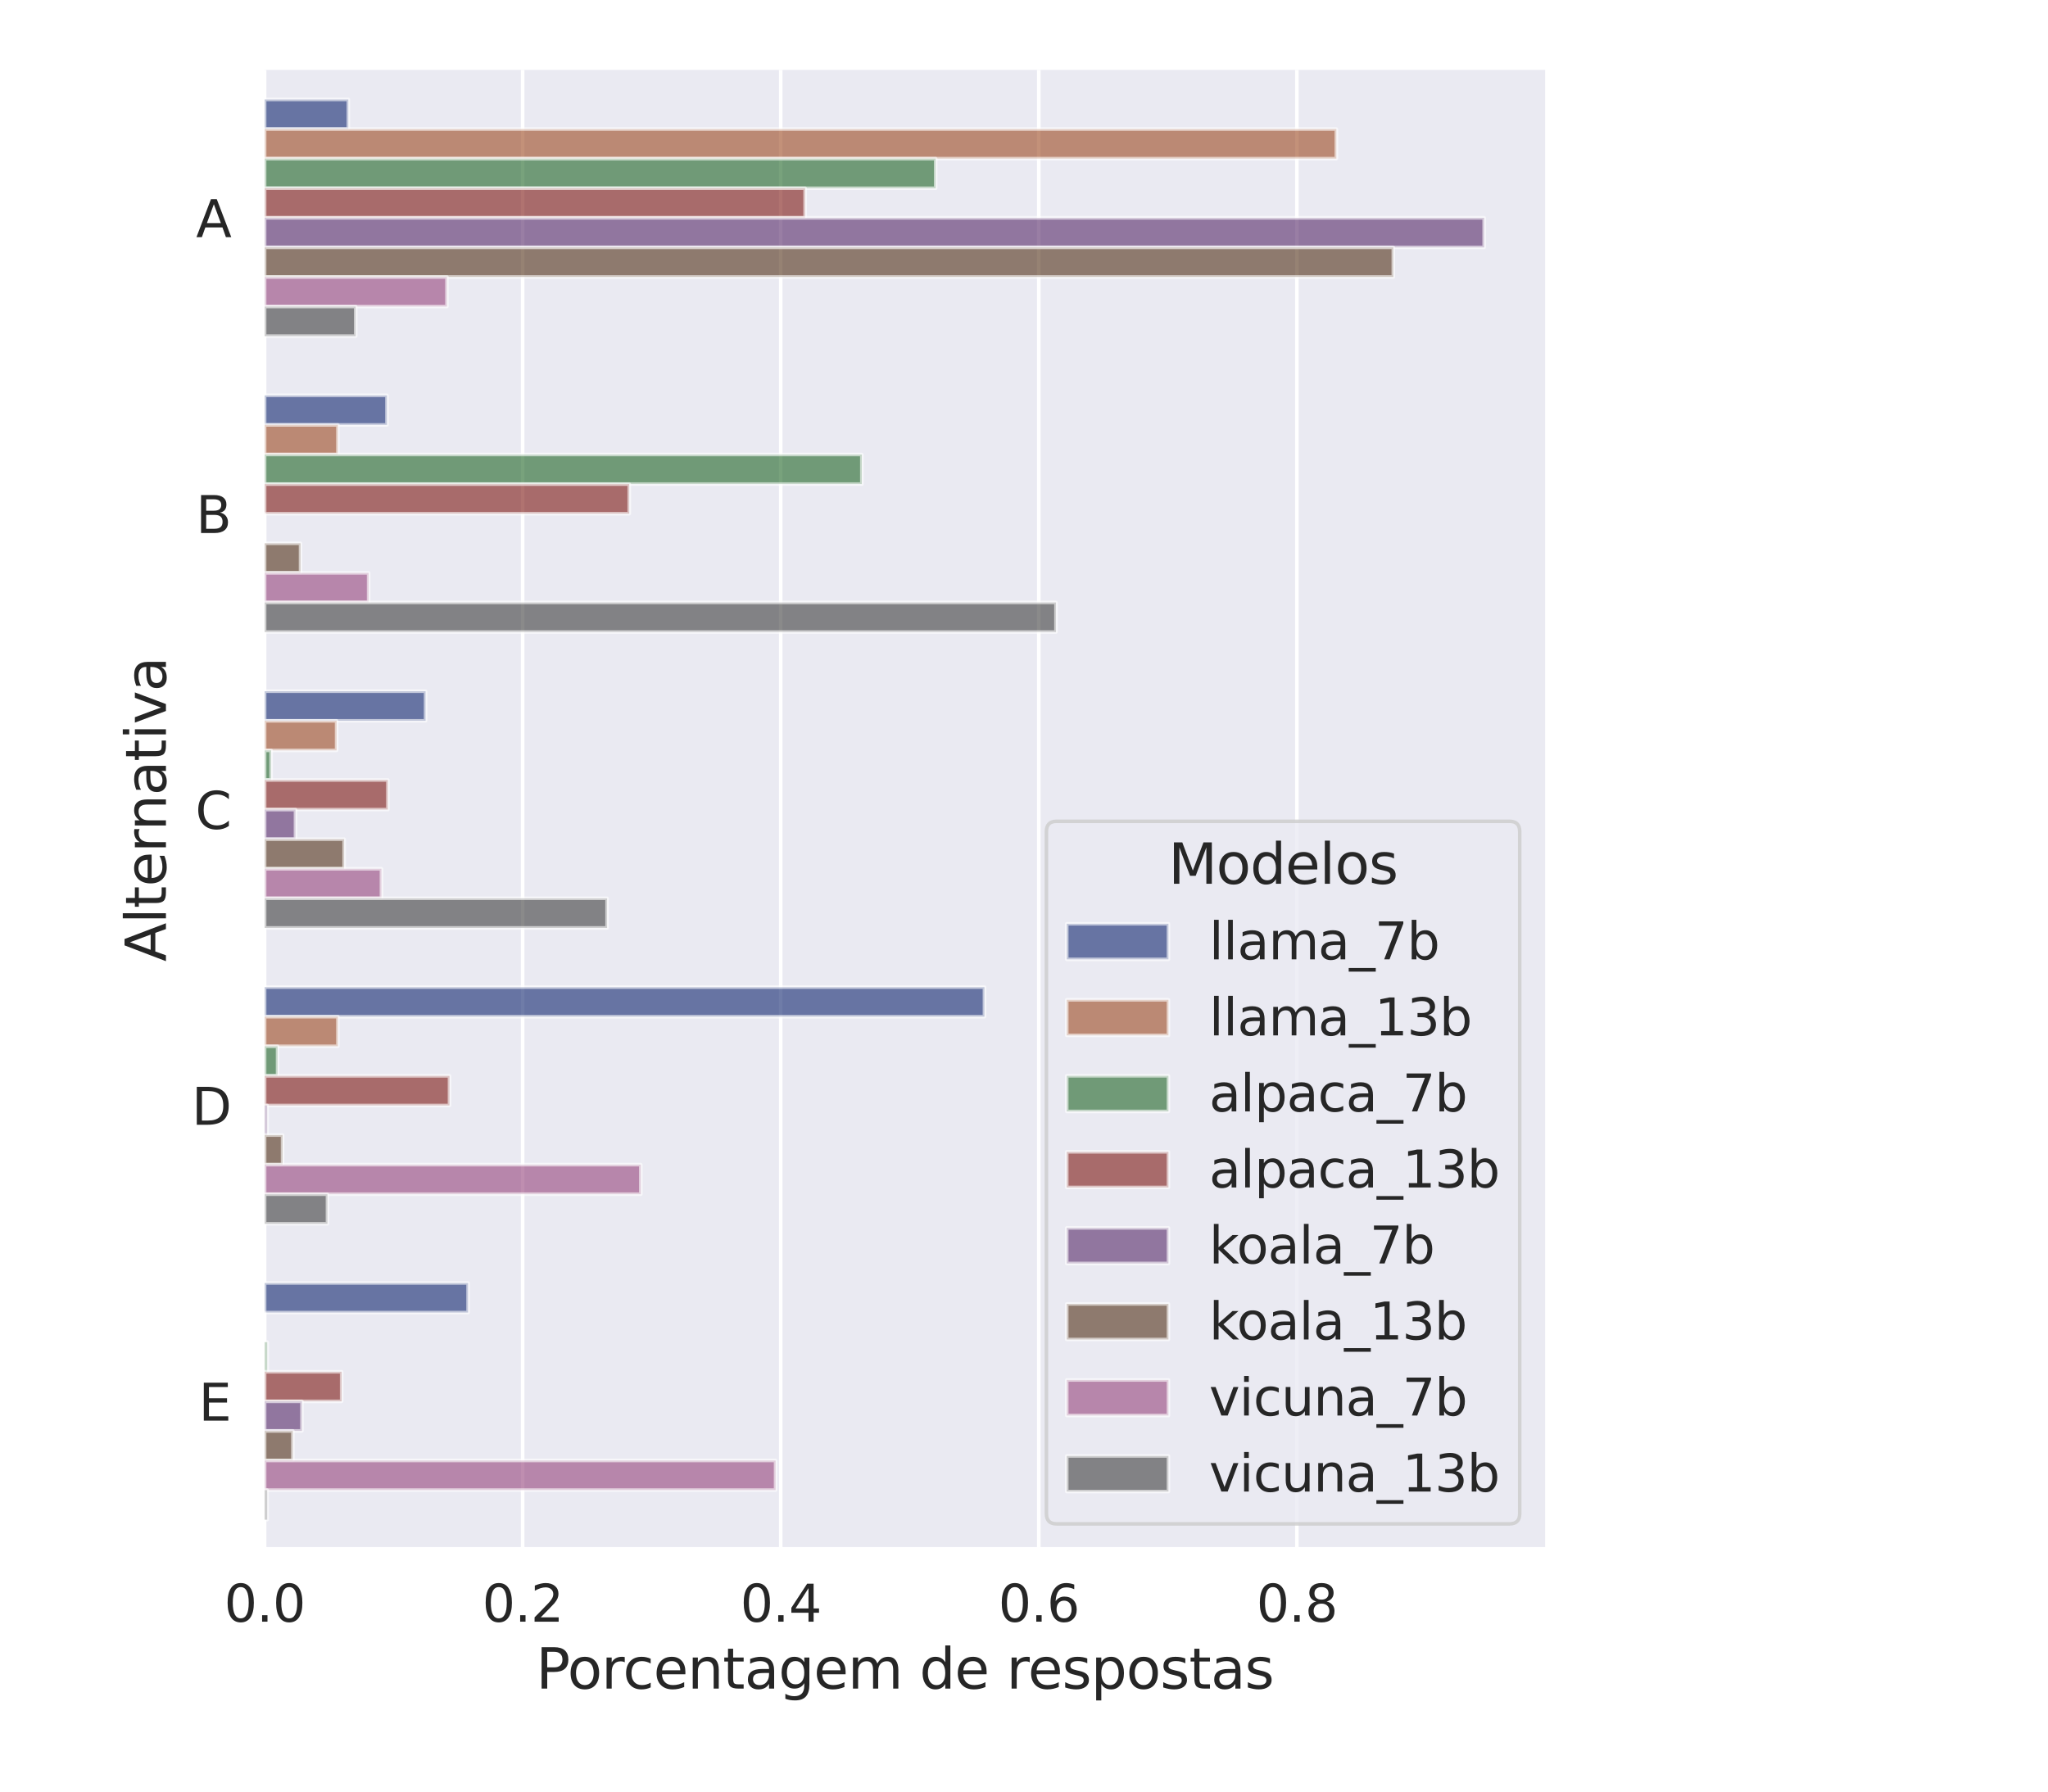 <?xml version="1.0" encoding="utf-8" standalone="no"?>
<!DOCTYPE svg PUBLIC "-//W3C//DTD SVG 1.1//EN"
  "http://www.w3.org/Graphics/SVG/1.1/DTD/svg11.dtd">
<svg xmlns:xlink="http://www.w3.org/1999/xlink" width="576pt" height="504pt" viewBox="0 0 576 504" xmlns="http://www.w3.org/2000/svg" version="1.1">
 <defs>
  <style type="text/css">*{stroke-linejoin: round; stroke-linecap: butt}</style>
 </defs>
 <g id="figure_1">
  <g id="patch_1">
   <path d="M 0 504 
L 576 504 
L 576 0 
L 0 0 
z
" style="fill: #ffffff"/>
  </g>
  <g id="axes_1">
   <g id="patch_2">
    <path d="M 74.424 435.834 
L 434.565 435.834 
L 434.565 19.656 
L 74.424 19.656 
z
" style="fill: #eaeaf2"/>
   </g>
   <g id="matplotlib.axis_1">
    <g id="xtick_1">
     <g id="line2d_1">
      <path d="M 74.424 435.834 
L 74.424 19.656 
" clip-path="url(#pa09be21df8)" style="fill: none; stroke: #ffffff; stroke-linecap: round"/>
     </g>
     <g id="text_1">
      <!-- 0.0 -->
      <g style="fill: #262626" transform="translate(63.053 456.2) scale(0.143 -0.143)">
       <defs>
        <path id="DejaVuSans-30" d="M 2034 4250 
Q 1547 4250 1301 3770 
Q 1056 3291 1056 2328 
Q 1056 1369 1301 889 
Q 1547 409 2034 409 
Q 2525 409 2770 889 
Q 3016 1369 3016 2328 
Q 3016 3291 2770 3770 
Q 2525 4250 2034 4250 
z
M 2034 4750 
Q 2819 4750 3233 4129 
Q 3647 3509 3647 2328 
Q 3647 1150 3233 529 
Q 2819 -91 2034 -91 
Q 1250 -91 836 529 
Q 422 1150 422 2328 
Q 422 3509 836 4129 
Q 1250 4750 2034 4750 
z
" transform="scale(0.016)"/>
        <path id="DejaVuSans-2e" d="M 684 794 
L 1344 794 
L 1344 0 
L 684 0 
L 684 794 
z
" transform="scale(0.016)"/>
       </defs>
       <use xlink:href="#DejaVuSans-30"/>
       <use xlink:href="#DejaVuSans-2e" x="63.623"/>
       <use xlink:href="#DejaVuSans-30" x="95.41"/>
      </g>
     </g>
    </g>
    <g id="xtick_2">
     <g id="line2d_2">
      <path d="M 147.002 435.834 
L 147.002 19.656 
" clip-path="url(#pa09be21df8)" style="fill: none; stroke: #ffffff; stroke-linecap: round"/>
     </g>
     <g id="text_2">
      <!-- 0.2 -->
      <g style="fill: #262626" transform="translate(135.631 456.2) scale(0.143 -0.143)">
       <defs>
        <path id="DejaVuSans-32" d="M 1228 531 
L 3431 531 
L 3431 0 
L 469 0 
L 469 531 
Q 828 903 1448 1529 
Q 2069 2156 2228 2338 
Q 2531 2678 2651 2914 
Q 2772 3150 2772 3378 
Q 2772 3750 2511 3984 
Q 2250 4219 1831 4219 
Q 1534 4219 1204 4116 
Q 875 4013 500 3803 
L 500 4441 
Q 881 4594 1212 4672 
Q 1544 4750 1819 4750 
Q 2544 4750 2975 4387 
Q 3406 4025 3406 3419 
Q 3406 3131 3298 2873 
Q 3191 2616 2906 2266 
Q 2828 2175 2409 1742 
Q 1991 1309 1228 531 
z
" transform="scale(0.016)"/>
       </defs>
       <use xlink:href="#DejaVuSans-30"/>
       <use xlink:href="#DejaVuSans-2e" x="63.623"/>
       <use xlink:href="#DejaVuSans-32" x="95.41"/>
      </g>
     </g>
    </g>
    <g id="xtick_3">
     <g id="line2d_3">
      <path d="M 219.58 435.834 
L 219.58 19.656 
" clip-path="url(#pa09be21df8)" style="fill: none; stroke: #ffffff; stroke-linecap: round"/>
     </g>
     <g id="text_3">
      <!-- 0.4 -->
      <g style="fill: #262626" transform="translate(208.21 456.2) scale(0.143 -0.143)">
       <defs>
        <path id="DejaVuSans-34" d="M 2419 4116 
L 825 1625 
L 2419 1625 
L 2419 4116 
z
M 2253 4666 
L 3047 4666 
L 3047 1625 
L 3713 1625 
L 3713 1100 
L 3047 1100 
L 3047 0 
L 2419 0 
L 2419 1100 
L 313 1100 
L 313 1709 
L 2253 4666 
z
" transform="scale(0.016)"/>
       </defs>
       <use xlink:href="#DejaVuSans-30"/>
       <use xlink:href="#DejaVuSans-2e" x="63.623"/>
       <use xlink:href="#DejaVuSans-34" x="95.41"/>
      </g>
     </g>
    </g>
    <g id="xtick_4">
     <g id="line2d_4">
      <path d="M 292.158 435.834 
L 292.158 19.656 
" clip-path="url(#pa09be21df8)" style="fill: none; stroke: #ffffff; stroke-linecap: round"/>
     </g>
     <g id="text_4">
      <!-- 0.6 -->
      <g style="fill: #262626" transform="translate(280.788 456.2) scale(0.143 -0.143)">
       <defs>
        <path id="DejaVuSans-36" d="M 2113 2584 
Q 1688 2584 1439 2293 
Q 1191 2003 1191 1497 
Q 1191 994 1439 701 
Q 1688 409 2113 409 
Q 2538 409 2786 701 
Q 3034 994 3034 1497 
Q 3034 2003 2786 2293 
Q 2538 2584 2113 2584 
z
M 3366 4563 
L 3366 3988 
Q 3128 4100 2886 4159 
Q 2644 4219 2406 4219 
Q 1781 4219 1451 3797 
Q 1122 3375 1075 2522 
Q 1259 2794 1537 2939 
Q 1816 3084 2150 3084 
Q 2853 3084 3261 2657 
Q 3669 2231 3669 1497 
Q 3669 778 3244 343 
Q 2819 -91 2113 -91 
Q 1303 -91 875 529 
Q 447 1150 447 2328 
Q 447 3434 972 4092 
Q 1497 4750 2381 4750 
Q 2619 4750 2861 4703 
Q 3103 4656 3366 4563 
z
" transform="scale(0.016)"/>
       </defs>
       <use xlink:href="#DejaVuSans-30"/>
       <use xlink:href="#DejaVuSans-2e" x="63.623"/>
       <use xlink:href="#DejaVuSans-36" x="95.41"/>
      </g>
     </g>
    </g>
    <g id="xtick_5">
     <g id="line2d_5">
      <path d="M 364.736 435.834 
L 364.736 19.656 
" clip-path="url(#pa09be21df8)" style="fill: none; stroke: #ffffff; stroke-linecap: round"/>
     </g>
     <g id="text_5">
      <!-- 0.8 -->
      <g style="fill: #262626" transform="translate(353.366 456.2) scale(0.143 -0.143)">
       <defs>
        <path id="DejaVuSans-38" d="M 2034 2216 
Q 1584 2216 1326 1975 
Q 1069 1734 1069 1313 
Q 1069 891 1326 650 
Q 1584 409 2034 409 
Q 2484 409 2743 651 
Q 3003 894 3003 1313 
Q 3003 1734 2745 1975 
Q 2488 2216 2034 2216 
z
M 1403 2484 
Q 997 2584 770 2862 
Q 544 3141 544 3541 
Q 544 4100 942 4425 
Q 1341 4750 2034 4750 
Q 2731 4750 3128 4425 
Q 3525 4100 3525 3541 
Q 3525 3141 3298 2862 
Q 3072 2584 2669 2484 
Q 3125 2378 3379 2068 
Q 3634 1759 3634 1313 
Q 3634 634 3220 271 
Q 2806 -91 2034 -91 
Q 1263 -91 848 271 
Q 434 634 434 1313 
Q 434 1759 690 2068 
Q 947 2378 1403 2484 
z
M 1172 3481 
Q 1172 3119 1398 2916 
Q 1625 2713 2034 2713 
Q 2441 2713 2670 2916 
Q 2900 3119 2900 3481 
Q 2900 3844 2670 4047 
Q 2441 4250 2034 4250 
Q 1625 4250 1398 4047 
Q 1172 3844 1172 3481 
z
" transform="scale(0.016)"/>
       </defs>
       <use xlink:href="#DejaVuSans-30"/>
       <use xlink:href="#DejaVuSans-2e" x="63.623"/>
       <use xlink:href="#DejaVuSans-38" x="95.41"/>
      </g>
     </g>
    </g>
    <g id="text_6">
     <!-- Porcentagem de respostas -->
     <g style="fill: #262626" transform="translate(150.761 475.027) scale(0.156 -0.156)">
      <defs>
       <path id="DejaVuSans-50" d="M 1259 4147 
L 1259 2394 
L 2053 2394 
Q 2494 2394 2734 2622 
Q 2975 2850 2975 3272 
Q 2975 3691 2734 3919 
Q 2494 4147 2053 4147 
L 1259 4147 
z
M 628 4666 
L 2053 4666 
Q 2838 4666 3239 4311 
Q 3641 3956 3641 3272 
Q 3641 2581 3239 2228 
Q 2838 1875 2053 1875 
L 1259 1875 
L 1259 0 
L 628 0 
L 628 4666 
z
" transform="scale(0.016)"/>
       <path id="DejaVuSans-6f" d="M 1959 3097 
Q 1497 3097 1228 2736 
Q 959 2375 959 1747 
Q 959 1119 1226 758 
Q 1494 397 1959 397 
Q 2419 397 2687 759 
Q 2956 1122 2956 1747 
Q 2956 2369 2687 2733 
Q 2419 3097 1959 3097 
z
M 1959 3584 
Q 2709 3584 3137 3096 
Q 3566 2609 3566 1747 
Q 3566 888 3137 398 
Q 2709 -91 1959 -91 
Q 1206 -91 779 398 
Q 353 888 353 1747 
Q 353 2609 779 3096 
Q 1206 3584 1959 3584 
z
" transform="scale(0.016)"/>
       <path id="DejaVuSans-72" d="M 2631 2963 
Q 2534 3019 2420 3045 
Q 2306 3072 2169 3072 
Q 1681 3072 1420 2755 
Q 1159 2438 1159 1844 
L 1159 0 
L 581 0 
L 581 3500 
L 1159 3500 
L 1159 2956 
Q 1341 3275 1631 3429 
Q 1922 3584 2338 3584 
Q 2397 3584 2469 3576 
Q 2541 3569 2628 3553 
L 2631 2963 
z
" transform="scale(0.016)"/>
       <path id="DejaVuSans-63" d="M 3122 3366 
L 3122 2828 
Q 2878 2963 2633 3030 
Q 2388 3097 2138 3097 
Q 1578 3097 1268 2742 
Q 959 2388 959 1747 
Q 959 1106 1268 751 
Q 1578 397 2138 397 
Q 2388 397 2633 464 
Q 2878 531 3122 666 
L 3122 134 
Q 2881 22 2623 -34 
Q 2366 -91 2075 -91 
Q 1284 -91 818 406 
Q 353 903 353 1747 
Q 353 2603 823 3093 
Q 1294 3584 2113 3584 
Q 2378 3584 2631 3529 
Q 2884 3475 3122 3366 
z
" transform="scale(0.016)"/>
       <path id="DejaVuSans-65" d="M 3597 1894 
L 3597 1613 
L 953 1613 
Q 991 1019 1311 708 
Q 1631 397 2203 397 
Q 2534 397 2845 478 
Q 3156 559 3463 722 
L 3463 178 
Q 3153 47 2828 -22 
Q 2503 -91 2169 -91 
Q 1331 -91 842 396 
Q 353 884 353 1716 
Q 353 2575 817 3079 
Q 1281 3584 2069 3584 
Q 2775 3584 3186 3129 
Q 3597 2675 3597 1894 
z
M 3022 2063 
Q 3016 2534 2758 2815 
Q 2500 3097 2075 3097 
Q 1594 3097 1305 2825 
Q 1016 2553 972 2059 
L 3022 2063 
z
" transform="scale(0.016)"/>
       <path id="DejaVuSans-6e" d="M 3513 2113 
L 3513 0 
L 2938 0 
L 2938 2094 
Q 2938 2591 2744 2837 
Q 2550 3084 2163 3084 
Q 1697 3084 1428 2787 
Q 1159 2491 1159 1978 
L 1159 0 
L 581 0 
L 581 3500 
L 1159 3500 
L 1159 2956 
Q 1366 3272 1645 3428 
Q 1925 3584 2291 3584 
Q 2894 3584 3203 3211 
Q 3513 2838 3513 2113 
z
" transform="scale(0.016)"/>
       <path id="DejaVuSans-74" d="M 1172 4494 
L 1172 3500 
L 2356 3500 
L 2356 3053 
L 1172 3053 
L 1172 1153 
Q 1172 725 1289 603 
Q 1406 481 1766 481 
L 2356 481 
L 2356 0 
L 1766 0 
Q 1100 0 847 248 
Q 594 497 594 1153 
L 594 3053 
L 172 3053 
L 172 3500 
L 594 3500 
L 594 4494 
L 1172 4494 
z
" transform="scale(0.016)"/>
       <path id="DejaVuSans-61" d="M 2194 1759 
Q 1497 1759 1228 1600 
Q 959 1441 959 1056 
Q 959 750 1161 570 
Q 1363 391 1709 391 
Q 2188 391 2477 730 
Q 2766 1069 2766 1631 
L 2766 1759 
L 2194 1759 
z
M 3341 1997 
L 3341 0 
L 2766 0 
L 2766 531 
Q 2569 213 2275 61 
Q 1981 -91 1556 -91 
Q 1019 -91 701 211 
Q 384 513 384 1019 
Q 384 1609 779 1909 
Q 1175 2209 1959 2209 
L 2766 2209 
L 2766 2266 
Q 2766 2663 2505 2880 
Q 2244 3097 1772 3097 
Q 1472 3097 1187 3025 
Q 903 2953 641 2809 
L 641 3341 
Q 956 3463 1253 3523 
Q 1550 3584 1831 3584 
Q 2591 3584 2966 3190 
Q 3341 2797 3341 1997 
z
" transform="scale(0.016)"/>
       <path id="DejaVuSans-67" d="M 2906 1791 
Q 2906 2416 2648 2759 
Q 2391 3103 1925 3103 
Q 1463 3103 1205 2759 
Q 947 2416 947 1791 
Q 947 1169 1205 825 
Q 1463 481 1925 481 
Q 2391 481 2648 825 
Q 2906 1169 2906 1791 
z
M 3481 434 
Q 3481 -459 3084 -895 
Q 2688 -1331 1869 -1331 
Q 1566 -1331 1297 -1286 
Q 1028 -1241 775 -1147 
L 775 -588 
Q 1028 -725 1275 -790 
Q 1522 -856 1778 -856 
Q 2344 -856 2625 -561 
Q 2906 -266 2906 331 
L 2906 616 
Q 2728 306 2450 153 
Q 2172 0 1784 0 
Q 1141 0 747 490 
Q 353 981 353 1791 
Q 353 2603 747 3093 
Q 1141 3584 1784 3584 
Q 2172 3584 2450 3431 
Q 2728 3278 2906 2969 
L 2906 3500 
L 3481 3500 
L 3481 434 
z
" transform="scale(0.016)"/>
       <path id="DejaVuSans-6d" d="M 3328 2828 
Q 3544 3216 3844 3400 
Q 4144 3584 4550 3584 
Q 5097 3584 5394 3201 
Q 5691 2819 5691 2113 
L 5691 0 
L 5113 0 
L 5113 2094 
Q 5113 2597 4934 2840 
Q 4756 3084 4391 3084 
Q 3944 3084 3684 2787 
Q 3425 2491 3425 1978 
L 3425 0 
L 2847 0 
L 2847 2094 
Q 2847 2600 2669 2842 
Q 2491 3084 2119 3084 
Q 1678 3084 1418 2786 
Q 1159 2488 1159 1978 
L 1159 0 
L 581 0 
L 581 3500 
L 1159 3500 
L 1159 2956 
Q 1356 3278 1631 3431 
Q 1906 3584 2284 3584 
Q 2666 3584 2933 3390 
Q 3200 3197 3328 2828 
z
" transform="scale(0.016)"/>
       <path id="DejaVuSans-20" transform="scale(0.016)"/>
       <path id="DejaVuSans-64" d="M 2906 2969 
L 2906 4863 
L 3481 4863 
L 3481 0 
L 2906 0 
L 2906 525 
Q 2725 213 2448 61 
Q 2172 -91 1784 -91 
Q 1150 -91 751 415 
Q 353 922 353 1747 
Q 353 2572 751 3078 
Q 1150 3584 1784 3584 
Q 2172 3584 2448 3432 
Q 2725 3281 2906 2969 
z
M 947 1747 
Q 947 1113 1208 752 
Q 1469 391 1925 391 
Q 2381 391 2643 752 
Q 2906 1113 2906 1747 
Q 2906 2381 2643 2742 
Q 2381 3103 1925 3103 
Q 1469 3103 1208 2742 
Q 947 2381 947 1747 
z
" transform="scale(0.016)"/>
       <path id="DejaVuSans-73" d="M 2834 3397 
L 2834 2853 
Q 2591 2978 2328 3040 
Q 2066 3103 1784 3103 
Q 1356 3103 1142 2972 
Q 928 2841 928 2578 
Q 928 2378 1081 2264 
Q 1234 2150 1697 2047 
L 1894 2003 
Q 2506 1872 2764 1633 
Q 3022 1394 3022 966 
Q 3022 478 2636 193 
Q 2250 -91 1575 -91 
Q 1294 -91 989 -36 
Q 684 19 347 128 
L 347 722 
Q 666 556 975 473 
Q 1284 391 1588 391 
Q 1994 391 2212 530 
Q 2431 669 2431 922 
Q 2431 1156 2273 1281 
Q 2116 1406 1581 1522 
L 1381 1569 
Q 847 1681 609 1914 
Q 372 2147 372 2553 
Q 372 3047 722 3315 
Q 1072 3584 1716 3584 
Q 2034 3584 2315 3537 
Q 2597 3491 2834 3397 
z
" transform="scale(0.016)"/>
       <path id="DejaVuSans-70" d="M 1159 525 
L 1159 -1331 
L 581 -1331 
L 581 3500 
L 1159 3500 
L 1159 2969 
Q 1341 3281 1617 3432 
Q 1894 3584 2278 3584 
Q 2916 3584 3314 3078 
Q 3713 2572 3713 1747 
Q 3713 922 3314 415 
Q 2916 -91 2278 -91 
Q 1894 -91 1617 61 
Q 1341 213 1159 525 
z
M 3116 1747 
Q 3116 2381 2855 2742 
Q 2594 3103 2138 3103 
Q 1681 3103 1420 2742 
Q 1159 2381 1159 1747 
Q 1159 1113 1420 752 
Q 1681 391 2138 391 
Q 2594 391 2855 752 
Q 3116 1113 3116 1747 
z
" transform="scale(0.016)"/>
      </defs>
      <use xlink:href="#DejaVuSans-50"/>
      <use xlink:href="#DejaVuSans-6f" x="56.678"/>
      <use xlink:href="#DejaVuSans-72" x="117.859"/>
      <use xlink:href="#DejaVuSans-63" x="156.723"/>
      <use xlink:href="#DejaVuSans-65" x="211.703"/>
      <use xlink:href="#DejaVuSans-6e" x="273.227"/>
      <use xlink:href="#DejaVuSans-74" x="336.605"/>
      <use xlink:href="#DejaVuSans-61" x="375.814"/>
      <use xlink:href="#DejaVuSans-67" x="437.094"/>
      <use xlink:href="#DejaVuSans-65" x="500.57"/>
      <use xlink:href="#DejaVuSans-6d" x="562.094"/>
      <use xlink:href="#DejaVuSans-20" x="659.506"/>
      <use xlink:href="#DejaVuSans-64" x="691.293"/>
      <use xlink:href="#DejaVuSans-65" x="754.77"/>
      <use xlink:href="#DejaVuSans-20" x="816.293"/>
      <use xlink:href="#DejaVuSans-72" x="848.08"/>
      <use xlink:href="#DejaVuSans-65" x="886.943"/>
      <use xlink:href="#DejaVuSans-73" x="948.467"/>
      <use xlink:href="#DejaVuSans-70" x="1000.566"/>
      <use xlink:href="#DejaVuSans-6f" x="1064.043"/>
      <use xlink:href="#DejaVuSans-73" x="1125.225"/>
      <use xlink:href="#DejaVuSans-74" x="1177.324"/>
      <use xlink:href="#DejaVuSans-61" x="1216.533"/>
      <use xlink:href="#DejaVuSans-73" x="1277.812"/>
     </g>
    </g>
   </g>
   <g id="matplotlib.axis_2">
    <g id="ytick_1">
     <g id="text_7">
      <!-- A -->
      <g style="fill: #262626" transform="translate(55.142 66.707) scale(0.143 -0.143)">
       <defs>
        <path id="DejaVuSans-41" d="M 2188 4044 
L 1331 1722 
L 3047 1722 
L 2188 4044 
z
M 1831 4666 
L 2547 4666 
L 4325 0 
L 3669 0 
L 3244 1197 
L 1141 1197 
L 716 0 
L 50 0 
L 1831 4666 
z
" transform="scale(0.016)"/>
       </defs>
       <use xlink:href="#DejaVuSans-41"/>
      </g>
     </g>
    </g>
    <g id="ytick_2">
     <g id="text_8">
      <!-- B -->
      <g style="fill: #262626" transform="translate(55.113 149.942) scale(0.143 -0.143)">
       <defs>
        <path id="DejaVuSans-42" d="M 1259 2228 
L 1259 519 
L 2272 519 
Q 2781 519 3026 730 
Q 3272 941 3272 1375 
Q 3272 1813 3026 2020 
Q 2781 2228 2272 2228 
L 1259 2228 
z
M 1259 4147 
L 1259 2741 
L 2194 2741 
Q 2656 2741 2882 2914 
Q 3109 3088 3109 3444 
Q 3109 3797 2882 3972 
Q 2656 4147 2194 4147 
L 1259 4147 
z
M 628 4666 
L 2241 4666 
Q 2963 4666 3353 4366 
Q 3744 4066 3744 3513 
Q 3744 3084 3544 2831 
Q 3344 2578 2956 2516 
Q 3422 2416 3680 2098 
Q 3938 1781 3938 1306 
Q 3938 681 3513 340 
Q 3088 0 2303 0 
L 628 0 
L 628 4666 
z
" transform="scale(0.016)"/>
       </defs>
       <use xlink:href="#DejaVuSans-42"/>
      </g>
     </g>
    </g>
    <g id="ytick_3">
     <g id="text_9">
      <!-- C -->
      <g style="fill: #262626" transform="translate(54.939 233.178) scale(0.143 -0.143)">
       <defs>
        <path id="DejaVuSans-43" d="M 4122 4306 
L 4122 3641 
Q 3803 3938 3442 4084 
Q 3081 4231 2675 4231 
Q 1875 4231 1450 3742 
Q 1025 3253 1025 2328 
Q 1025 1406 1450 917 
Q 1875 428 2675 428 
Q 3081 428 3442 575 
Q 3803 722 4122 1019 
L 4122 359 
Q 3791 134 3420 21 
Q 3050 -91 2638 -91 
Q 1578 -91 968 557 
Q 359 1206 359 2328 
Q 359 3453 968 4101 
Q 1578 4750 2638 4750 
Q 3056 4750 3426 4639 
Q 3797 4528 4122 4306 
z
" transform="scale(0.016)"/>
       </defs>
       <use xlink:href="#DejaVuSans-43"/>
      </g>
     </g>
    </g>
    <g id="ytick_4">
     <g id="text_10">
      <!-- D -->
      <g style="fill: #262626" transform="translate(53.913 316.413) scale(0.143 -0.143)">
       <defs>
        <path id="DejaVuSans-44" d="M 1259 4147 
L 1259 519 
L 2022 519 
Q 2988 519 3436 956 
Q 3884 1394 3884 2338 
Q 3884 3275 3436 3711 
Q 2988 4147 2022 4147 
L 1259 4147 
z
M 628 4666 
L 1925 4666 
Q 3281 4666 3915 4102 
Q 4550 3538 4550 2338 
Q 4550 1131 3912 565 
Q 3275 0 1925 0 
L 628 0 
L 628 4666 
z
" transform="scale(0.016)"/>
       </defs>
       <use xlink:href="#DejaVuSans-44"/>
      </g>
     </g>
    </g>
    <g id="ytick_5">
     <g id="text_11">
      <!-- E -->
      <g style="fill: #262626" transform="translate(55.888 399.649) scale(0.143 -0.143)">
       <defs>
        <path id="DejaVuSans-45" d="M 628 4666 
L 3578 4666 
L 3578 4134 
L 1259 4134 
L 1259 2753 
L 3481 2753 
L 3481 2222 
L 1259 2222 
L 1259 531 
L 3634 531 
L 3634 0 
L 628 0 
L 628 4666 
z
" transform="scale(0.016)"/>
       </defs>
       <use xlink:href="#DejaVuSans-45"/>
      </g>
     </g>
    </g>
    <g id="text_12">
     <!-- Alternativa -->
     <g style="fill: #262626" transform="translate(46.669 270.519) rotate(-90) scale(0.156 -0.156)">
      <defs>
       <path id="DejaVuSans-6c" d="M 603 4863 
L 1178 4863 
L 1178 0 
L 603 0 
L 603 4863 
z
" transform="scale(0.016)"/>
       <path id="DejaVuSans-69" d="M 603 3500 
L 1178 3500 
L 1178 0 
L 603 0 
L 603 3500 
z
M 603 4863 
L 1178 4863 
L 1178 4134 
L 603 4134 
L 603 4863 
z
" transform="scale(0.016)"/>
       <path id="DejaVuSans-76" d="M 191 3500 
L 800 3500 
L 1894 563 
L 2988 3500 
L 3597 3500 
L 2284 0 
L 1503 0 
L 191 3500 
z
" transform="scale(0.016)"/>
      </defs>
      <use xlink:href="#DejaVuSans-41"/>
      <use xlink:href="#DejaVuSans-6c" x="68.408"/>
      <use xlink:href="#DejaVuSans-74" x="96.191"/>
      <use xlink:href="#DejaVuSans-65" x="135.4"/>
      <use xlink:href="#DejaVuSans-72" x="196.924"/>
      <use xlink:href="#DejaVuSans-6e" x="236.287"/>
      <use xlink:href="#DejaVuSans-61" x="299.666"/>
      <use xlink:href="#DejaVuSans-74" x="360.945"/>
      <use xlink:href="#DejaVuSans-69" x="400.154"/>
      <use xlink:href="#DejaVuSans-76" x="427.938"/>
      <use xlink:href="#DejaVuSans-61" x="487.117"/>
     </g>
    </g>
   </g>
   <g id="patch_3">
    <path d="M 74.424 27.98 
L 97.965 27.98 
L 97.965 36.303 
L 74.424 36.303 
z
" clip-path="url(#pa09be21df8)" style="fill: #10256f; opacity: 0.6; stroke: #ffffff; stroke-linejoin: miter"/>
   </g>
   <g id="patch_4">
    <path d="M 74.424 111.215 
L 108.83 111.215 
L 108.83 119.539 
L 74.424 119.539 
z
" clip-path="url(#pa09be21df8)" style="fill: #10256f; opacity: 0.6; stroke: #ffffff; stroke-linejoin: miter"/>
   </g>
   <g id="patch_5">
    <path d="M 74.424 194.451 
L 119.695 194.451 
L 119.695 202.774 
L 74.424 202.774 
z
" clip-path="url(#pa09be21df8)" style="fill: #10256f; opacity: 0.6; stroke: #ffffff; stroke-linejoin: miter"/>
   </g>
   <g id="patch_6">
    <path d="M 74.424 277.686 
L 276.875 277.686 
L 276.875 286.01 
L 74.424 286.01 
z
" clip-path="url(#pa09be21df8)" style="fill: #10256f; opacity: 0.6; stroke: #ffffff; stroke-linejoin: miter"/>
   </g>
   <g id="patch_7">
    <path d="M 74.424 360.922 
L 131.646 360.922 
L 131.646 369.246 
L 74.424 369.246 
z
" clip-path="url(#pa09be21df8)" style="fill: #10256f; opacity: 0.6; stroke: #ffffff; stroke-linejoin: miter"/>
   </g>
   <g id="patch_8">
    <path d="M 74.424 36.303 
L 375.851 36.303 
L 375.851 44.627 
L 74.424 44.627 
z
" clip-path="url(#pa09be21df8)" style="fill: #9c4821; opacity: 0.6; stroke: #ffffff; stroke-linejoin: miter"/>
   </g>
   <g id="patch_9">
    <path d="M 74.424 119.539 
L 95.034 119.539 
L 95.034 127.862 
L 74.424 127.862 
z
" clip-path="url(#pa09be21df8)" style="fill: #9c4821; opacity: 0.6; stroke: #ffffff; stroke-linejoin: miter"/>
   </g>
   <g id="patch_10">
    <path d="M 74.424 202.774 
L 94.666 202.774 
L 94.666 211.098 
L 74.424 211.098 
z
" clip-path="url(#pa09be21df8)" style="fill: #9c4821; opacity: 0.6; stroke: #ffffff; stroke-linejoin: miter"/>
   </g>
   <g id="patch_11">
    <path d="M 74.424 286.01 
L 95.034 286.01 
L 95.034 294.333 
L 74.424 294.333 
z
" clip-path="url(#pa09be21df8)" style="fill: #9c4821; opacity: 0.6; stroke: #ffffff; stroke-linejoin: miter"/>
   </g>
   <g id="patch_12">
    <path d="M 74.424 369.246 
L 74.424 369.246 
L 74.424 377.569 
L 74.424 377.569 
z
" clip-path="url(#pa09be21df8)" style="fill: #9c4821; opacity: 0.6; stroke: #ffffff; stroke-linejoin: miter"/>
   </g>
   <g id="patch_13">
    <path d="M 74.424 44.627 
L 263.156 44.627 
L 263.156 52.95 
L 74.424 52.95 
z
" clip-path="url(#pa09be21df8)" style="fill: #1e6525; opacity: 0.6; stroke: #ffffff; stroke-linejoin: miter"/>
   </g>
   <g id="patch_14">
    <path d="M 74.424 127.862 
L 242.388 127.862 
L 242.388 136.186 
L 74.424 136.186 
z
" clip-path="url(#pa09be21df8)" style="fill: #1e6525; opacity: 0.6; stroke: #ffffff; stroke-linejoin: miter"/>
   </g>
   <g id="patch_15">
    <path d="M 74.424 211.098 
L 76.246 211.098 
L 76.246 219.421 
L 74.424 219.421 
z
" clip-path="url(#pa09be21df8)" style="fill: #1e6525; opacity: 0.6; stroke: #ffffff; stroke-linejoin: miter"/>
   </g>
   <g id="patch_16">
    <path d="M 74.424 294.333 
L 78.067 294.333 
L 78.067 302.657 
L 74.424 302.657 
z
" clip-path="url(#pa09be21df8)" style="fill: #1e6525; opacity: 0.6; stroke: #ffffff; stroke-linejoin: miter"/>
   </g>
   <g id="patch_17">
    <path d="M 74.424 377.569 
L 75.153 377.569 
L 75.153 385.893 
L 74.424 385.893 
z
" clip-path="url(#pa09be21df8)" style="fill: #1e6525; opacity: 0.6; stroke: #ffffff; stroke-linejoin: miter"/>
   </g>
   <g id="patch_18">
    <path d="M 74.424 52.95 
L 226.441 52.95 
L 226.441 61.274 
L 74.424 61.274 
z
" clip-path="url(#pa09be21df8)" style="fill: #7b1711; opacity: 0.6; stroke: #ffffff; stroke-linejoin: miter"/>
   </g>
   <g id="patch_19">
    <path d="M 74.424 136.186 
L 176.972 136.186 
L 176.972 144.509 
L 74.424 144.509 
z
" clip-path="url(#pa09be21df8)" style="fill: #7b1711; opacity: 0.6; stroke: #ffffff; stroke-linejoin: miter"/>
   </g>
   <g id="patch_20">
    <path d="M 74.424 219.421 
L 109.088 219.421 
L 109.088 227.745 
L 74.424 227.745 
z
" clip-path="url(#pa09be21df8)" style="fill: #7b1711; opacity: 0.6; stroke: #ffffff; stroke-linejoin: miter"/>
   </g>
   <g id="patch_21">
    <path d="M 74.424 302.657 
L 126.42 302.657 
L 126.42 310.981 
L 74.424 310.981 
z
" clip-path="url(#pa09be21df8)" style="fill: #7b1711; opacity: 0.6; stroke: #ffffff; stroke-linejoin: miter"/>
   </g>
   <g id="patch_22">
    <path d="M 74.424 385.893 
L 96.089 385.893 
L 96.089 394.216 
L 74.424 394.216 
z
" clip-path="url(#pa09be21df8)" style="fill: #7b1711; opacity: 0.6; stroke: #ffffff; stroke-linejoin: miter"/>
   </g>
   <g id="patch_23">
    <path d="M 74.424 61.274 
L 417.415 61.274 
L 417.415 69.597 
L 74.424 69.597 
z
" clip-path="url(#pa09be21df8)" style="fill: #552867; opacity: 0.6; stroke: #ffffff; stroke-linejoin: miter"/>
   </g>
   <g id="patch_24">
    <path d="M 74.424 144.509 
L 74.424 144.509 
L 74.424 152.833 
L 74.424 152.833 
z
" clip-path="url(#pa09be21df8)" style="fill: #552867; opacity: 0.6; stroke: #ffffff; stroke-linejoin: miter"/>
   </g>
   <g id="patch_25">
    <path d="M 74.424 227.745 
L 83.107 227.745 
L 83.107 236.069 
L 74.424 236.069 
z
" clip-path="url(#pa09be21df8)" style="fill: #552867; opacity: 0.6; stroke: #ffffff; stroke-linejoin: miter"/>
   </g>
   <g id="patch_26">
    <path d="M 74.424 310.981 
L 75.148 310.981 
L 75.148 319.304 
L 74.424 319.304 
z
" clip-path="url(#pa09be21df8)" style="fill: #552867; opacity: 0.6; stroke: #ffffff; stroke-linejoin: miter"/>
   </g>
   <g id="patch_27">
    <path d="M 74.424 394.216 
L 84.916 394.216 
L 84.916 402.54 
L 74.424 402.54 
z
" clip-path="url(#pa09be21df8)" style="fill: #552867; opacity: 0.6; stroke: #ffffff; stroke-linejoin: miter"/>
   </g>
   <g id="patch_28">
    <path d="M 74.424 69.597 
L 391.863 69.597 
L 391.863 77.921 
L 74.424 77.921 
z
" clip-path="url(#pa09be21df8)" style="fill: #503016; opacity: 0.6; stroke: #ffffff; stroke-linejoin: miter"/>
   </g>
   <g id="patch_29">
    <path d="M 74.424 152.833 
L 84.524 152.833 
L 84.524 161.157 
L 74.424 161.157 
z
" clip-path="url(#pa09be21df8)" style="fill: #503016; opacity: 0.6; stroke: #ffffff; stroke-linejoin: miter"/>
   </g>
   <g id="patch_30">
    <path d="M 74.424 236.069 
L 96.789 236.069 
L 96.789 244.392 
L 74.424 244.392 
z
" clip-path="url(#pa09be21df8)" style="fill: #503016; opacity: 0.6; stroke: #ffffff; stroke-linejoin: miter"/>
   </g>
   <g id="patch_31">
    <path d="M 74.424 319.304 
L 79.474 319.304 
L 79.474 327.628 
L 74.424 327.628 
z
" clip-path="url(#pa09be21df8)" style="fill: #503016; opacity: 0.6; stroke: #ffffff; stroke-linejoin: miter"/>
   </g>
   <g id="patch_32">
    <path d="M 74.424 402.54 
L 82.36 402.54 
L 82.36 410.863 
L 74.424 410.863 
z
" clip-path="url(#pa09be21df8)" style="fill: #503016; opacity: 0.6; stroke: #ffffff; stroke-linejoin: miter"/>
   </g>
   <g id="patch_33">
    <path d="M 74.424 77.921 
L 125.698 77.921 
L 125.698 86.244 
L 74.424 86.244 
z
" clip-path="url(#pa09be21df8)" style="fill: #94437c; opacity: 0.6; stroke: #ffffff; stroke-linejoin: miter"/>
   </g>
   <g id="patch_34">
    <path d="M 74.424 161.157 
L 103.672 161.157 
L 103.672 169.48 
L 74.424 169.48 
z
" clip-path="url(#pa09be21df8)" style="fill: #94437c; opacity: 0.6; stroke: #ffffff; stroke-linejoin: miter"/>
   </g>
   <g id="patch_35">
    <path d="M 74.424 244.392 
L 107.283 244.392 
L 107.283 252.716 
L 74.424 252.716 
z
" clip-path="url(#pa09be21df8)" style="fill: #94437c; opacity: 0.6; stroke: #ffffff; stroke-linejoin: miter"/>
   </g>
   <g id="patch_36">
    <path d="M 74.424 327.628 
L 180.222 327.628 
L 180.222 335.951 
L 74.424 335.951 
z
" clip-path="url(#pa09be21df8)" style="fill: #94437c; opacity: 0.6; stroke: #ffffff; stroke-linejoin: miter"/>
   </g>
   <g id="patch_37">
    <path d="M 74.424 410.863 
L 218.136 410.863 
L 218.136 419.187 
L 74.424 419.187 
z
" clip-path="url(#pa09be21df8)" style="fill: #94437c; opacity: 0.6; stroke: #ffffff; stroke-linejoin: miter"/>
   </g>
   <g id="patch_38">
    <path d="M 74.424 86.244 
L 100.036 86.244 
L 100.036 94.568 
L 74.424 94.568 
z
" clip-path="url(#pa09be21df8)" style="fill: #3c3c3c; opacity: 0.6; stroke: #ffffff; stroke-linejoin: miter"/>
   </g>
   <g id="patch_39">
    <path d="M 74.424 169.48 
L 296.992 169.48 
L 296.992 177.804 
L 74.424 177.804 
z
" clip-path="url(#pa09be21df8)" style="fill: #3c3c3c; opacity: 0.6; stroke: #ffffff; stroke-linejoin: miter"/>
   </g>
   <g id="patch_40">
    <path d="M 74.424 252.716 
L 170.738 252.716 
L 170.738 261.039 
L 74.424 261.039 
z
" clip-path="url(#pa09be21df8)" style="fill: #3c3c3c; opacity: 0.6; stroke: #ffffff; stroke-linejoin: miter"/>
   </g>
   <g id="patch_41">
    <path d="M 74.424 335.951 
L 92.1 335.951 
L 92.1 344.275 
L 74.424 344.275 
z
" clip-path="url(#pa09be21df8)" style="fill: #3c3c3c; opacity: 0.6; stroke: #ffffff; stroke-linejoin: miter"/>
   </g>
   <g id="patch_42">
    <path d="M 74.424 419.187 
L 75.145 419.187 
L 75.145 427.51 
L 74.424 427.51 
z
" clip-path="url(#pa09be21df8)" style="fill: #3c3c3c; opacity: 0.6; stroke: #ffffff; stroke-linejoin: miter"/>
   </g>
   <g id="line2d_6">
    <path clip-path="url(#pa09be21df8)" style="fill: none; stroke: #424242; stroke-width: 2.7; stroke-linecap: round"/>
   </g>
   <g id="line2d_7">
    <path clip-path="url(#pa09be21df8)" style="fill: none; stroke: #424242; stroke-width: 2.7; stroke-linecap: round"/>
   </g>
   <g id="line2d_8">
    <path clip-path="url(#pa09be21df8)" style="fill: none; stroke: #424242; stroke-width: 2.7; stroke-linecap: round"/>
   </g>
   <g id="line2d_9">
    <path clip-path="url(#pa09be21df8)" style="fill: none; stroke: #424242; stroke-width: 2.7; stroke-linecap: round"/>
   </g>
   <g id="line2d_10">
    <path clip-path="url(#pa09be21df8)" style="fill: none; stroke: #424242; stroke-width: 2.7; stroke-linecap: round"/>
   </g>
   <g id="line2d_11">
    <path clip-path="url(#pa09be21df8)" style="fill: none; stroke: #424242; stroke-width: 2.7; stroke-linecap: round"/>
   </g>
   <g id="line2d_12">
    <path clip-path="url(#pa09be21df8)" style="fill: none; stroke: #424242; stroke-width: 2.7; stroke-linecap: round"/>
   </g>
   <g id="line2d_13">
    <path clip-path="url(#pa09be21df8)" style="fill: none; stroke: #424242; stroke-width: 2.7; stroke-linecap: round"/>
   </g>
   <g id="line2d_14">
    <path clip-path="url(#pa09be21df8)" style="fill: none; stroke: #424242; stroke-width: 2.7; stroke-linecap: round"/>
   </g>
   <g id="line2d_15">
    <path clip-path="url(#pa09be21df8)" style="fill: none; stroke: #424242; stroke-width: 2.7; stroke-linecap: round"/>
   </g>
   <g id="line2d_16">
    <path clip-path="url(#pa09be21df8)" style="fill: none; stroke: #424242; stroke-width: 2.7; stroke-linecap: round"/>
   </g>
   <g id="line2d_17">
    <path clip-path="url(#pa09be21df8)" style="fill: none; stroke: #424242; stroke-width: 2.7; stroke-linecap: round"/>
   </g>
   <g id="line2d_18">
    <path clip-path="url(#pa09be21df8)" style="fill: none; stroke: #424242; stroke-width: 2.7; stroke-linecap: round"/>
   </g>
   <g id="line2d_19">
    <path clip-path="url(#pa09be21df8)" style="fill: none; stroke: #424242; stroke-width: 2.7; stroke-linecap: round"/>
   </g>
   <g id="line2d_20">
    <path clip-path="url(#pa09be21df8)" style="fill: none; stroke: #424242; stroke-width: 2.7; stroke-linecap: round"/>
   </g>
   <g id="line2d_21">
    <path clip-path="url(#pa09be21df8)" style="fill: none; stroke: #424242; stroke-width: 2.7; stroke-linecap: round"/>
   </g>
   <g id="line2d_22">
    <path clip-path="url(#pa09be21df8)" style="fill: none; stroke: #424242; stroke-width: 2.7; stroke-linecap: round"/>
   </g>
   <g id="line2d_23">
    <path clip-path="url(#pa09be21df8)" style="fill: none; stroke: #424242; stroke-width: 2.7; stroke-linecap: round"/>
   </g>
   <g id="line2d_24">
    <path clip-path="url(#pa09be21df8)" style="fill: none; stroke: #424242; stroke-width: 2.7; stroke-linecap: round"/>
   </g>
   <g id="line2d_25">
    <path clip-path="url(#pa09be21df8)" style="fill: none; stroke: #424242; stroke-width: 2.7; stroke-linecap: round"/>
   </g>
   <g id="line2d_26">
    <path clip-path="url(#pa09be21df8)" style="fill: none; stroke: #424242; stroke-width: 2.7; stroke-linecap: round"/>
   </g>
   <g id="line2d_27">
    <path clip-path="url(#pa09be21df8)" style="fill: none; stroke: #424242; stroke-width: 2.7; stroke-linecap: round"/>
   </g>
   <g id="line2d_28">
    <path clip-path="url(#pa09be21df8)" style="fill: none; stroke: #424242; stroke-width: 2.7; stroke-linecap: round"/>
   </g>
   <g id="line2d_29">
    <path clip-path="url(#pa09be21df8)" style="fill: none; stroke: #424242; stroke-width: 2.7; stroke-linecap: round"/>
   </g>
   <g id="line2d_30">
    <path clip-path="url(#pa09be21df8)" style="fill: none; stroke: #424242; stroke-width: 2.7; stroke-linecap: round"/>
   </g>
   <g id="line2d_31">
    <path clip-path="url(#pa09be21df8)" style="fill: none; stroke: #424242; stroke-width: 2.7; stroke-linecap: round"/>
   </g>
   <g id="line2d_32">
    <path clip-path="url(#pa09be21df8)" style="fill: none; stroke: #424242; stroke-width: 2.7; stroke-linecap: round"/>
   </g>
   <g id="line2d_33">
    <path clip-path="url(#pa09be21df8)" style="fill: none; stroke: #424242; stroke-width: 2.7; stroke-linecap: round"/>
   </g>
   <g id="line2d_34">
    <path clip-path="url(#pa09be21df8)" style="fill: none; stroke: #424242; stroke-width: 2.7; stroke-linecap: round"/>
   </g>
   <g id="line2d_35">
    <path clip-path="url(#pa09be21df8)" style="fill: none; stroke: #424242; stroke-width: 2.7; stroke-linecap: round"/>
   </g>
   <g id="line2d_36">
    <path clip-path="url(#pa09be21df8)" style="fill: none; stroke: #424242; stroke-width: 2.7; stroke-linecap: round"/>
   </g>
   <g id="line2d_37">
    <path clip-path="url(#pa09be21df8)" style="fill: none; stroke: #424242; stroke-width: 2.7; stroke-linecap: round"/>
   </g>
   <g id="line2d_38">
    <path clip-path="url(#pa09be21df8)" style="fill: none; stroke: #424242; stroke-width: 2.7; stroke-linecap: round"/>
   </g>
   <g id="line2d_39">
    <path clip-path="url(#pa09be21df8)" style="fill: none; stroke: #424242; stroke-width: 2.7; stroke-linecap: round"/>
   </g>
   <g id="line2d_40">
    <path clip-path="url(#pa09be21df8)" style="fill: none; stroke: #424242; stroke-width: 2.7; stroke-linecap: round"/>
   </g>
   <g id="line2d_41">
    <path clip-path="url(#pa09be21df8)" style="fill: none; stroke: #424242; stroke-width: 2.7; stroke-linecap: round"/>
   </g>
   <g id="line2d_42">
    <path clip-path="url(#pa09be21df8)" style="fill: none; stroke: #424242; stroke-width: 2.7; stroke-linecap: round"/>
   </g>
   <g id="line2d_43">
    <path clip-path="url(#pa09be21df8)" style="fill: none; stroke: #424242; stroke-width: 2.7; stroke-linecap: round"/>
   </g>
   <g id="line2d_44">
    <path clip-path="url(#pa09be21df8)" style="fill: none; stroke: #424242; stroke-width: 2.7; stroke-linecap: round"/>
   </g>
   <g id="line2d_45">
    <path clip-path="url(#pa09be21df8)" style="fill: none; stroke: #424242; stroke-width: 2.7; stroke-linecap: round"/>
   </g>
   <g id="patch_43">
    <path d="M 74.424 435.834 
L 434.565 435.834 
" style="fill: none; stroke: #ffffff; stroke-width: 1.25; stroke-linejoin: miter; stroke-linecap: square"/>
   </g>
   <g id="legend_1">
    <g id="patch_44">
     <path d="M 297.166 428.684 
L 424.555 428.684 
Q 427.415 428.684 427.415 425.824 
L 427.415 233.907 
Q 427.415 231.047 424.555 231.047 
L 297.166 231.047 
Q 294.306 231.047 294.306 233.907 
L 294.306 425.824 
Q 294.306 428.684 297.166 428.684 
z
" style="fill: #eaeaf2; opacity: 0.8; stroke: #cccccc; stroke-linejoin: miter"/>
    </g>
    <g id="text_13">
     <!-- Modelos -->
     <g style="fill: #262626" transform="translate(328.604 248.62) scale(0.156 -0.156)">
      <defs>
       <path id="DejaVuSans-4d" d="M 628 4666 
L 1569 4666 
L 2759 1491 
L 3956 4666 
L 4897 4666 
L 4897 0 
L 4281 0 
L 4281 4097 
L 3078 897 
L 2444 897 
L 1241 4097 
L 1241 0 
L 628 0 
L 628 4666 
z
" transform="scale(0.016)"/>
      </defs>
      <use xlink:href="#DejaVuSans-4d"/>
      <use xlink:href="#DejaVuSans-6f" x="86.279"/>
      <use xlink:href="#DejaVuSans-64" x="147.461"/>
      <use xlink:href="#DejaVuSans-65" x="210.938"/>
      <use xlink:href="#DejaVuSans-6c" x="272.461"/>
      <use xlink:href="#DejaVuSans-6f" x="300.244"/>
      <use xlink:href="#DejaVuSans-73" x="361.426"/>
     </g>
    </g>
    <g id="patch_45">
     <path d="M 300.026 269.88 
L 328.626 269.88 
L 328.626 259.87 
L 300.026 259.87 
z
" style="fill: #10256f; opacity: 0.6; stroke: #ffffff; stroke-linejoin: miter"/>
    </g>
    <g id="text_14">
     <!-- llama_7b -->
     <g style="fill: #262626" transform="translate(340.066 269.88) scale(0.143 -0.143)">
      <defs>
       <path id="DejaVuSans-5f" d="M 3263 -1063 
L 3263 -1509 
L -63 -1509 
L -63 -1063 
L 3263 -1063 
z
" transform="scale(0.016)"/>
       <path id="DejaVuSans-37" d="M 525 4666 
L 3525 4666 
L 3525 4397 
L 1831 0 
L 1172 0 
L 2766 4134 
L 525 4134 
L 525 4666 
z
" transform="scale(0.016)"/>
       <path id="DejaVuSans-62" d="M 3116 1747 
Q 3116 2381 2855 2742 
Q 2594 3103 2138 3103 
Q 1681 3103 1420 2742 
Q 1159 2381 1159 1747 
Q 1159 1113 1420 752 
Q 1681 391 2138 391 
Q 2594 391 2855 752 
Q 3116 1113 3116 1747 
z
M 1159 2969 
Q 1341 3281 1617 3432 
Q 1894 3584 2278 3584 
Q 2916 3584 3314 3078 
Q 3713 2572 3713 1747 
Q 3713 922 3314 415 
Q 2916 -91 2278 -91 
Q 1894 -91 1617 61 
Q 1341 213 1159 525 
L 1159 0 
L 581 0 
L 581 4863 
L 1159 4863 
L 1159 2969 
z
" transform="scale(0.016)"/>
      </defs>
      <use xlink:href="#DejaVuSans-6c"/>
      <use xlink:href="#DejaVuSans-6c" x="27.783"/>
      <use xlink:href="#DejaVuSans-61" x="55.566"/>
      <use xlink:href="#DejaVuSans-6d" x="116.846"/>
      <use xlink:href="#DejaVuSans-61" x="214.258"/>
      <use xlink:href="#DejaVuSans-5f" x="275.537"/>
      <use xlink:href="#DejaVuSans-37" x="325.537"/>
      <use xlink:href="#DejaVuSans-62" x="389.16"/>
     </g>
    </g>
    <g id="patch_46">
     <path d="M 300.026 291.268 
L 328.626 291.268 
L 328.626 281.258 
L 300.026 281.258 
z
" style="fill: #9c4821; opacity: 0.6; stroke: #ffffff; stroke-linejoin: miter"/>
    </g>
    <g id="text_15">
     <!-- llama_13b -->
     <g style="fill: #262626" transform="translate(340.066 291.268) scale(0.143 -0.143)">
      <defs>
       <path id="DejaVuSans-31" d="M 794 531 
L 1825 531 
L 1825 4091 
L 703 3866 
L 703 4441 
L 1819 4666 
L 2450 4666 
L 2450 531 
L 3481 531 
L 3481 0 
L 794 0 
L 794 531 
z
" transform="scale(0.016)"/>
       <path id="DejaVuSans-33" d="M 2597 2516 
Q 3050 2419 3304 2112 
Q 3559 1806 3559 1356 
Q 3559 666 3084 287 
Q 2609 -91 1734 -91 
Q 1441 -91 1130 -33 
Q 819 25 488 141 
L 488 750 
Q 750 597 1062 519 
Q 1375 441 1716 441 
Q 2309 441 2620 675 
Q 2931 909 2931 1356 
Q 2931 1769 2642 2001 
Q 2353 2234 1838 2234 
L 1294 2234 
L 1294 2753 
L 1863 2753 
Q 2328 2753 2575 2939 
Q 2822 3125 2822 3475 
Q 2822 3834 2567 4026 
Q 2313 4219 1838 4219 
Q 1578 4219 1281 4162 
Q 984 4106 628 3988 
L 628 4550 
Q 988 4650 1302 4700 
Q 1616 4750 1894 4750 
Q 2613 4750 3031 4423 
Q 3450 4097 3450 3541 
Q 3450 3153 3228 2886 
Q 3006 2619 2597 2516 
z
" transform="scale(0.016)"/>
      </defs>
      <use xlink:href="#DejaVuSans-6c"/>
      <use xlink:href="#DejaVuSans-6c" x="27.783"/>
      <use xlink:href="#DejaVuSans-61" x="55.566"/>
      <use xlink:href="#DejaVuSans-6d" x="116.846"/>
      <use xlink:href="#DejaVuSans-61" x="214.258"/>
      <use xlink:href="#DejaVuSans-5f" x="275.537"/>
      <use xlink:href="#DejaVuSans-31" x="325.537"/>
      <use xlink:href="#DejaVuSans-33" x="389.16"/>
      <use xlink:href="#DejaVuSans-62" x="452.783"/>
     </g>
    </g>
    <g id="patch_47">
     <path d="M 300.026 312.655 
L 328.626 312.655 
L 328.626 302.645 
L 300.026 302.645 
z
" style="fill: #1e6525; opacity: 0.6; stroke: #ffffff; stroke-linejoin: miter"/>
    </g>
    <g id="text_16">
     <!-- alpaca_7b -->
     <g style="fill: #262626" transform="translate(340.066 312.655) scale(0.143 -0.143)">
      <use xlink:href="#DejaVuSans-61"/>
      <use xlink:href="#DejaVuSans-6c" x="61.279"/>
      <use xlink:href="#DejaVuSans-70" x="89.062"/>
      <use xlink:href="#DejaVuSans-61" x="152.539"/>
      <use xlink:href="#DejaVuSans-63" x="213.818"/>
      <use xlink:href="#DejaVuSans-61" x="268.799"/>
      <use xlink:href="#DejaVuSans-5f" x="330.078"/>
      <use xlink:href="#DejaVuSans-37" x="380.078"/>
      <use xlink:href="#DejaVuSans-62" x="443.701"/>
     </g>
    </g>
    <g id="patch_48">
     <path d="M 300.026 334.043 
L 328.626 334.043 
L 328.626 324.033 
L 300.026 324.033 
z
" style="fill: #7b1711; opacity: 0.6; stroke: #ffffff; stroke-linejoin: miter"/>
    </g>
    <g id="text_17">
     <!-- alpaca_13b -->
     <g style="fill: #262626" transform="translate(340.066 334.043) scale(0.143 -0.143)">
      <use xlink:href="#DejaVuSans-61"/>
      <use xlink:href="#DejaVuSans-6c" x="61.279"/>
      <use xlink:href="#DejaVuSans-70" x="89.062"/>
      <use xlink:href="#DejaVuSans-61" x="152.539"/>
      <use xlink:href="#DejaVuSans-63" x="213.818"/>
      <use xlink:href="#DejaVuSans-61" x="268.799"/>
      <use xlink:href="#DejaVuSans-5f" x="330.078"/>
      <use xlink:href="#DejaVuSans-31" x="380.078"/>
      <use xlink:href="#DejaVuSans-33" x="443.701"/>
      <use xlink:href="#DejaVuSans-62" x="507.324"/>
     </g>
    </g>
    <g id="patch_49">
     <path d="M 300.026 355.43 
L 328.626 355.43 
L 328.626 345.42 
L 300.026 345.42 
z
" style="fill: #552867; opacity: 0.6; stroke: #ffffff; stroke-linejoin: miter"/>
    </g>
    <g id="text_18">
     <!-- koala_7b -->
     <g style="fill: #262626" transform="translate(340.066 355.43) scale(0.143 -0.143)">
      <defs>
       <path id="DejaVuSans-6b" d="M 581 4863 
L 1159 4863 
L 1159 1991 
L 2875 3500 
L 3609 3500 
L 1753 1863 
L 3688 0 
L 2938 0 
L 1159 1709 
L 1159 0 
L 581 0 
L 581 4863 
z
" transform="scale(0.016)"/>
      </defs>
      <use xlink:href="#DejaVuSans-6b"/>
      <use xlink:href="#DejaVuSans-6f" x="54.285"/>
      <use xlink:href="#DejaVuSans-61" x="115.467"/>
      <use xlink:href="#DejaVuSans-6c" x="176.746"/>
      <use xlink:href="#DejaVuSans-61" x="204.529"/>
      <use xlink:href="#DejaVuSans-5f" x="265.809"/>
      <use xlink:href="#DejaVuSans-37" x="315.809"/>
      <use xlink:href="#DejaVuSans-62" x="379.432"/>
     </g>
    </g>
    <g id="patch_50">
     <path d="M 300.026 376.817 
L 328.626 376.817 
L 328.626 366.807 
L 300.026 366.807 
z
" style="fill: #503016; opacity: 0.6; stroke: #ffffff; stroke-linejoin: miter"/>
    </g>
    <g id="text_19">
     <!-- koala_13b -->
     <g style="fill: #262626" transform="translate(340.066 376.817) scale(0.143 -0.143)">
      <use xlink:href="#DejaVuSans-6b"/>
      <use xlink:href="#DejaVuSans-6f" x="54.285"/>
      <use xlink:href="#DejaVuSans-61" x="115.467"/>
      <use xlink:href="#DejaVuSans-6c" x="176.746"/>
      <use xlink:href="#DejaVuSans-61" x="204.529"/>
      <use xlink:href="#DejaVuSans-5f" x="265.809"/>
      <use xlink:href="#DejaVuSans-31" x="315.809"/>
      <use xlink:href="#DejaVuSans-33" x="379.432"/>
      <use xlink:href="#DejaVuSans-62" x="443.055"/>
     </g>
    </g>
    <g id="patch_51">
     <path d="M 300.026 398.205 
L 328.626 398.205 
L 328.626 388.195 
L 300.026 388.195 
z
" style="fill: #94437c; opacity: 0.6; stroke: #ffffff; stroke-linejoin: miter"/>
    </g>
    <g id="text_20">
     <!-- vicuna_7b -->
     <g style="fill: #262626" transform="translate(340.066 398.205) scale(0.143 -0.143)">
      <defs>
       <path id="DejaVuSans-75" d="M 544 1381 
L 544 3500 
L 1119 3500 
L 1119 1403 
Q 1119 906 1312 657 
Q 1506 409 1894 409 
Q 2359 409 2629 706 
Q 2900 1003 2900 1516 
L 2900 3500 
L 3475 3500 
L 3475 0 
L 2900 0 
L 2900 538 
Q 2691 219 2414 64 
Q 2138 -91 1772 -91 
Q 1169 -91 856 284 
Q 544 659 544 1381 
z
M 1991 3584 
L 1991 3584 
z
" transform="scale(0.016)"/>
      </defs>
      <use xlink:href="#DejaVuSans-76"/>
      <use xlink:href="#DejaVuSans-69" x="59.18"/>
      <use xlink:href="#DejaVuSans-63" x="86.963"/>
      <use xlink:href="#DejaVuSans-75" x="141.943"/>
      <use xlink:href="#DejaVuSans-6e" x="205.322"/>
      <use xlink:href="#DejaVuSans-61" x="268.701"/>
      <use xlink:href="#DejaVuSans-5f" x="329.98"/>
      <use xlink:href="#DejaVuSans-37" x="379.98"/>
      <use xlink:href="#DejaVuSans-62" x="443.604"/>
     </g>
    </g>
    <g id="patch_52">
     <path d="M 300.026 419.592 
L 328.626 419.592 
L 328.626 409.582 
L 300.026 409.582 
z
" style="fill: #3c3c3c; opacity: 0.6; stroke: #ffffff; stroke-linejoin: miter"/>
    </g>
    <g id="text_21">
     <!-- vicuna_13b -->
     <g style="fill: #262626" transform="translate(340.066 419.592) scale(0.143 -0.143)">
      <use xlink:href="#DejaVuSans-76"/>
      <use xlink:href="#DejaVuSans-69" x="59.18"/>
      <use xlink:href="#DejaVuSans-63" x="86.963"/>
      <use xlink:href="#DejaVuSans-75" x="141.943"/>
      <use xlink:href="#DejaVuSans-6e" x="205.322"/>
      <use xlink:href="#DejaVuSans-61" x="268.701"/>
      <use xlink:href="#DejaVuSans-5f" x="329.98"/>
      <use xlink:href="#DejaVuSans-31" x="379.98"/>
      <use xlink:href="#DejaVuSans-33" x="443.604"/>
      <use xlink:href="#DejaVuSans-62" x="507.227"/>
     </g>
    </g>
   </g>
  </g>
 </g>
 <defs>
  <clipPath id="pa09be21df8">
   <rect x="74.424" y="19.656" width="360.141" height="416.178"/>
  </clipPath>
 </defs>
</svg>
